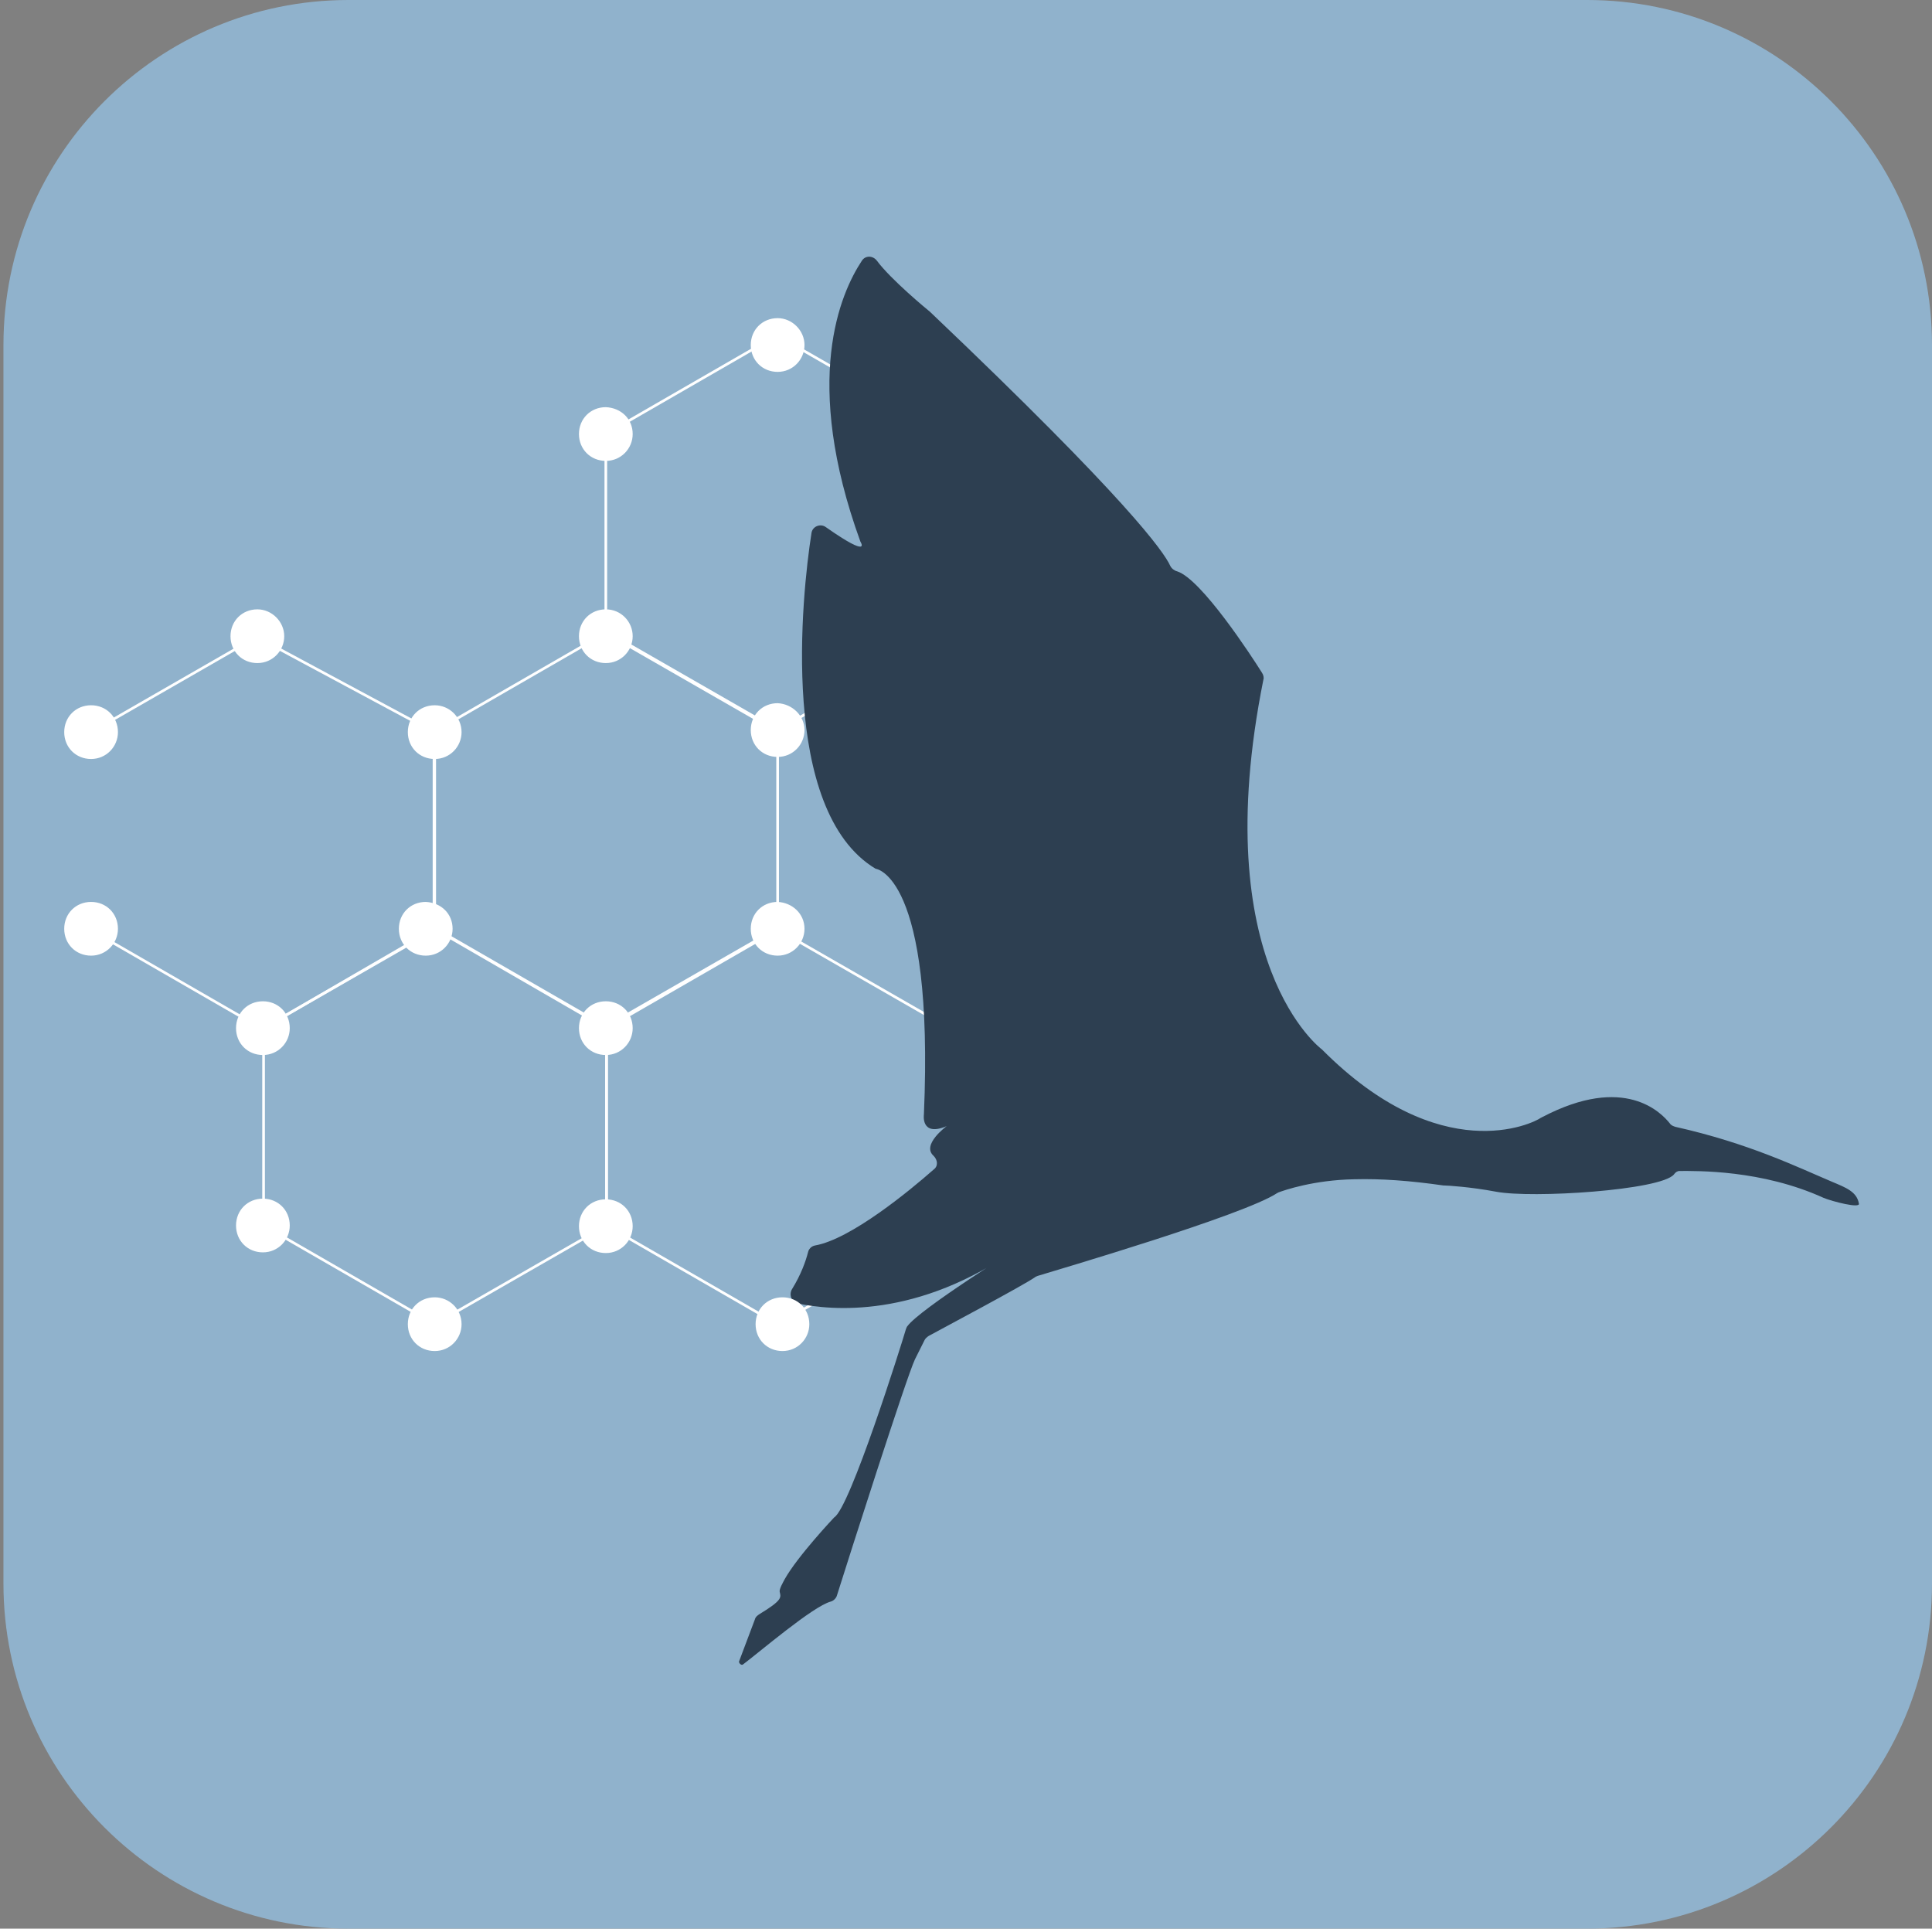 <?xml version="1.0" encoding="utf-8"?>
<!-- Generator: Adobe Illustrator 17.1.0, SVG Export Plug-In . SVG Version: 6.00 Build 0)  -->
<!DOCTYPE svg PUBLIC "-//W3C//DTD SVG 1.1//EN" "http://www.w3.org/Graphics/SVG/1.1/DTD/svg11.dtd">
<svg version="1.1" id="Layer_1" xmlns="http://www.w3.org/2000/svg" xmlns:xlink="http://www.w3.org/1999/xlink" x="0px" y="0px"
	 viewBox="0 0 280 279.5" enable-background="new 0 0 280 279.5" xml:space="preserve">
<rect x="0" y="0" width="280" height="279.5" fill="#808080" stroke="none"/>
<path fill="#90B2CC" d="M280,229.5c0,27.6-22.4,50-50,50H50.5c-27.6,0-50-22.4-50-50V50c0-27.6,22.4-50,50-50H230
	c27.6,0,50,22.4,50,50V229.5z"/>
<g id="g2220">
	<g id="g2222">
		<g id="g2224">
			<g id="id3">
				<rect id="rect2227" x="87.4" y="134.1" fill="none" width="50.6" height="58.3"/>
				<path id="path2229" fill="none" stroke="#FFFFFF" stroke-width="0.387" d="M137.6,177.6l-24.9,14.3l-24.8-14.3V149l24.8-14.3
					l24.9,14.3V177.6z"/>
			</g>
		</g>
		<g id="g2231">
			<g id="id4">
				<rect id="rect2234" x="62.5" y="91.1" fill="none" width="50.6" height="58.3"/>
				<path id="path2236" fill="none" stroke="#FFFFFF" stroke-width="0.387" d="M112.7,134.5l-24.9,14.3L63,134.5V106l24.8-14.3
					l24.9,14.3V134.5z"/>
			</g>
		</g>
		<g id="g2238">
			<g id="id5">
				<rect id="rect2241" x="37.7" y="134.1" fill="none" width="50.6" height="58.3"/>
				<path id="path2243" fill="none" stroke="#FFFFFF" stroke-width="0.387" d="M87.9,177.6L63,191.9l-24.8-14.3V149L63,134.6
					L87.9,149V177.6z"/>
			</g>
		</g>
		<g id="g2245">
			<g id="id6">
				<rect id="rect2248" x="87.4" y="48.1" fill="none" width="50.6" height="58.3"/>
				<path id="path2250" fill="none" stroke="#FFFFFF" stroke-width="0.387" d="M137.6,91.5l-24.9,14.3L87.8,91.5V62.9l24.8-14.3
					l24.9,14.3L137.6,91.5L137.6,91.5z"/>
			</g>
		</g>
		<g id="g2252">
			<g id="id7">
				<rect id="rect2255" x="107.2" y="37.3" fill="none" width="162.4" height="203.6"/>
				<path id="path2257" fill="#2D3F51" d="M265.6,171.3c-5.2-2.2-12.1-5.6-22.8-8c-0.3-0.1-0.6-0.2-0.8-0.5
					c-1.2-1.5-6.5-7.2-18.5-0.9c-0.1,0-0.1,0.1-0.2,0.1c-1.1,0.8-14.5,7.4-31.7-9.9c0,0-16.8-12.3-8.5-53.6c0.1-0.3,0-0.7-0.2-1
					c-1.5-2.4-8.8-13.6-12.3-14.7c-0.4-0.1-0.8-0.4-1-0.8c-0.9-2-6.2-9.6-34.7-36.7c0,0,0,0-0.1-0.1c-0.5-0.4-5.7-4.7-7.7-7.4
					c-0.6-0.8-1.7-0.8-2.2,0c-3.1,4.7-8.7,17.3-0.2,40.7c0,0,1.7,2.6-5-2.1c-0.8-0.6-2-0.1-2.1,0.9c-1.4,8.9-4.7,40.2,9.3,48.6
					c0,0,8.5,0.8,7,35.6c0,0-0.5,3.3,3.3,1.7c0,0-3.7,2.7-1.9,4.3c0.6,0.6,0.7,1.5,0,2c-3.4,3-12,10.1-17.2,11c-0.5,0.1-0.9,0.5-1,1
					c-0.3,1.2-1,3.2-2.3,5.3c-0.5,0.8-0.1,1.9,0.8,2.1c4.8,1,17.4,2.3,32-8.1c0,0-14.3,8.9-16.1,11.4c-0.1,0.1-0.1,0.2-0.2,0.4
					c-0.7,2.4-8.1,25.9-10.4,27.3c0,0-5.3,5.6-7.2,9c-0.2,0.4-0.8,1.4-0.7,1.8c0.2,0.8,0.4,1.2-2.9,3.2c-0.3,0.2-0.6,0.4-0.7,0.8
					l-2.3,6.1c0,0.3,0.4,0.6,0.6,0.4c2.4-1.8,10.1-8.4,12.7-9.1c0.4-0.1,0.8-0.5,0.9-0.9c1.6-5.1,10.1-31.7,11.3-34.2
					c0.8-1.6,1.2-2.4,1.4-2.8c0.1-0.2,0.3-0.4,0.6-0.6c2.2-1.2,13.5-7.2,15.4-8.5c0.1-0.1,0.2-0.1,0.4-0.2c2.6-0.8,29.9-8.8,34.7-12
					c0.1,0,0.1-0.1,0.2-0.1c0.8-0.3,5.1-1.8,11-1.9c3.9-0.1,8,0.2,12.9,0.9h0.1c0.4,0,3.8,0.2,7.5,0.9c5.2,1,23.9-0.2,25.8-2.5
					c0.2-0.3,0.5-0.5,0.8-0.5c2.5,0,11.9-0.2,20.9,3.9c1.2,0.5,5.4,1.6,5.1,0.8C269.1,172.7,267.5,172.1,265.6,171.3z"/>
			</g>
		</g>
		<g id="g2259">
			<g id="id8">
				<rect id="rect2262" x="13" y="91.7" fill="none" width="50.4" height="57.8"/>
				<path id="path2264" fill="none" stroke="#FFFFFF" stroke-width="0.387" d="M13.2,106.1l24-13.8l25.7,13.8v28.7L38,149.1
					l-24.8-14.3"/>
			</g>
		</g>
		<g id="g2266">
			<g id="id9">
				<rect id="rect2269" x="83.8" y="88.1" fill="none" width="8.3" height="8.3"/>
				<path id="path2271" fill="#FFFFFF" d="M91.5,92.2c0,2-1.6,3.7-3.7,3.7c-2.1,0-3.7-1.6-3.7-3.7c0-2.1,1.6-3.7,3.7-3.7
					C89.9,88.5,91.5,90.2,91.5,92.2z"/>
				<path id="path2273" fill="none" stroke="#FFFFFF" stroke-width="0.387" d="M91.5,92.2c0,2-1.6,3.7-3.7,3.7
					c-2.1,0-3.7-1.6-3.7-3.7c0-2.1,1.6-3.7,3.7-3.7C89.9,88.5,91.5,90.2,91.5,92.2z"/>
			</g>
		</g>
		<g id="g2275">
			<g id="id10">
				<rect id="rect2278" x="108.6" y="130.6" fill="none" width="8.3" height="8.3"/>
				<path id="path2280" fill="#FFFFFF" d="M116.4,134.6c0,2-1.6,3.7-3.7,3.7c-2.1,0-3.7-1.6-3.7-3.7s1.6-3.7,3.7-3.7
					C114.7,131,116.4,132.5,116.4,134.6z"/>
				<path id="path2282" fill="none" stroke="#FFFFFF" stroke-width="0.387" d="M116.4,134.6c0,2-1.6,3.7-3.7,3.7
					c-2.1,0-3.7-1.6-3.7-3.7s1.6-3.7,3.7-3.7C114.7,131,116.4,132.5,116.4,134.6z"/>
			</g>
		</g>
		<g id="g2284">
			<g id="id11">
				<rect id="rect2287" x="108.6" y="45.9" fill="none" width="8.3" height="8.3"/>
				<path id="path2289" fill="#FFFFFF" d="M116.4,50c0,2-1.6,3.7-3.7,3.7c-2.1,0-3.7-1.6-3.7-3.7c0-2.1,1.6-3.7,3.7-3.7
					C114.7,46.3,116.4,48,116.4,50z"/>
				<path id="path2291" fill="none" stroke="#FFFFFF" stroke-width="0.387" d="M116.4,50c0,2-1.6,3.7-3.7,3.7
					c-2.1,0-3.7-1.6-3.7-3.7c0-2.1,1.6-3.7,3.7-3.7C114.7,46.3,116.4,48,116.4,50z"/>
			</g>
		</g>
		<g id="g2293">
			<g id="id12">
				<rect id="rect2296" x="59" y="102" fill="none" width="8.3" height="8.3"/>
				<path id="path2298" fill="#FFFFFF" d="M66.7,106.1c0,2-1.6,3.7-3.7,3.7c-2.1,0-3.7-1.6-3.7-3.7c0-2.1,1.6-3.7,3.7-3.7
					C65,102.4,66.7,104,66.7,106.1z"/>
				<path id="path2300" fill="none" stroke="#FFFFFF" stroke-width="0.387" d="M66.7,106.1c0,2-1.6,3.7-3.7,3.7
					c-2.1,0-3.7-1.6-3.7-3.7c0-2.1,1.6-3.7,3.7-3.7C65,102.4,66.7,104,66.7,106.1z"/>
			</g>
		</g>
		<g id="g2302">
			<g id="id13">
				<rect id="rect2305" x="83.8" y="144.8" fill="none" width="8.3" height="8.3"/>
				<path id="path2307" fill="#FFFFFF" d="M91.5,149c0,2-1.6,3.7-3.7,3.7c-2.1,0-3.7-1.6-3.7-3.7s1.6-3.7,3.7-3.7
					C89.9,145.3,91.5,146.9,91.5,149z"/>
				<path id="path2309" fill="none" stroke="#FFFFFF" stroke-width="0.387" d="M91.5,149c0,2-1.6,3.7-3.7,3.7
					c-2.1,0-3.7-1.6-3.7-3.7s1.6-3.7,3.7-3.7C89.9,145.3,91.5,146.9,91.5,149z"/>
			</g>
		</g>
		<g id="g2311">
			<g id="id14">
				<rect id="rect2314" x="57.7" y="130.6" fill="none" width="8.3" height="8.3"/>
				<path id="path2316" fill="#FFFFFF" d="M65.4,134.6c0,2-1.6,3.7-3.7,3.7s-3.7-1.6-3.7-3.7s1.6-3.7,3.7-3.7
					C63.8,131,65.4,132.5,65.4,134.6z"/>
				<path id="path2318" fill="none" stroke="#FFFFFF" stroke-width="0.387" d="M65.4,134.6c0,2-1.6,3.7-3.7,3.7s-3.7-1.6-3.7-3.7
					s1.6-3.7,3.7-3.7C63.8,131,65.4,132.5,65.4,134.6z"/>
			</g>
		</g>
		<g id="g2320">
			<g id="id15">
				<rect id="rect2323" x="34.1" y="144.8" fill="none" width="8.3" height="8.3"/>
				<path id="path2325" fill="#FFFFFF" d="M41.8,149c0,2-1.6,3.7-3.7,3.7c-2.1,0-3.7-1.6-3.7-3.7s1.6-3.7,3.7-3.7
					C40.2,145.3,41.8,146.9,41.8,149z"/>
				<path id="path2327" fill="none" stroke="#FFFFFF" stroke-width="0.387" d="M41.8,149c0,2-1.6,3.7-3.7,3.7
					c-2.1,0-3.7-1.6-3.7-3.7s1.6-3.7,3.7-3.7C40.2,145.3,41.8,146.9,41.8,149z"/>
			</g>
		</g>
		<g id="g2329">
			<g id="id16">
				<rect id="rect2332" x="9.2" y="130.6" fill="none" width="8.3" height="8.3"/>
				<path id="path2334" fill="#FFFFFF" d="M16.9,134.6c0,2-1.6,3.7-3.7,3.7s-3.7-1.6-3.7-3.7s1.6-3.7,3.7-3.7S16.9,132.5,16.9,134.6
					z"/>
				<path id="path2336" fill="none" stroke="#FFFFFF" stroke-width="0.387" d="M16.9,134.6c0,2-1.6,3.7-3.7,3.7s-3.7-1.6-3.7-3.7
					s1.6-3.7,3.7-3.7S16.9,132.5,16.9,134.6z"/>
			</g>
		</g>
		<g id="g2338">
			<g id="id17">
				<rect id="rect2341" x="9.2" y="102" fill="none" width="8.3" height="8.3"/>
				<path id="path2343" fill="#FFFFFF" d="M16.9,106.1c0,2-1.6,3.7-3.7,3.7s-3.7-1.6-3.7-3.7c0-2.1,1.6-3.7,3.7-3.7
					S16.9,104,16.9,106.1z"/>
				<path id="path2345" fill="none" stroke="#FFFFFF" stroke-width="0.387" d="M16.9,106.1c0,2-1.6,3.7-3.7,3.7s-3.7-1.6-3.7-3.7
					c0-2.1,1.6-3.7,3.7-3.7S16.9,104,16.9,106.1z"/>
			</g>
		</g>
		<g id="g2347">
			<g id="id18">
				<rect id="rect2350" x="108.6" y="101.7" fill="none" width="8.3" height="8.3"/>
				<path id="path2352" fill="#FFFFFF" d="M116.4,105.8c0,2-1.6,3.7-3.7,3.7c-2.1,0-3.7-1.6-3.7-3.7c0-2.1,1.6-3.7,3.7-3.7
					C114.7,102.2,116.4,103.8,116.4,105.8z"/>
				<path id="path2354" fill="none" stroke="#FFFFFF" stroke-width="0.387" d="M116.4,105.8c0,2-1.6,3.7-3.7,3.7
					c-2.1,0-3.7-1.6-3.7-3.7c0-2.1,1.6-3.7,3.7-3.7C114.7,102.2,116.4,103.8,116.4,105.8z"/>
			</g>
		</g>
		<g id="g2356">
			<g id="id19">
				<rect id="rect2359" x="33.3" y="88.1" fill="none" width="8.3" height="8.3"/>
				<path id="path2361" fill="#FFFFFF" d="M41,92.2c0,2-1.6,3.7-3.7,3.7c-2.1,0-3.7-1.6-3.7-3.7c0-2.1,1.6-3.7,3.7-3.7
					C39.3,88.5,41,90.2,41,92.2z"/>
				<path id="path2363" fill="none" stroke="#FFFFFF" stroke-width="0.387" d="M41,92.2c0,2-1.6,3.7-3.7,3.7
					c-2.1,0-3.7-1.6-3.7-3.7c0-2.1,1.6-3.7,3.7-3.7C39.3,88.5,41,90.2,41,92.2z"/>
			</g>
		</g>
		<g id="g2365">
			<g id="id20">
				<rect id="rect2368" x="83.8" y="58.9" fill="none" width="8.3" height="8.3"/>
				<path id="path2370" fill="#FFFFFF" d="M91.5,62.9c0,2-1.6,3.7-3.7,3.7c-2.1,0-3.7-1.6-3.7-3.7s1.6-3.7,3.7-3.7
					C89.9,59.3,91.5,60.8,91.5,62.9z"/>
				<path id="path2372" fill="none" stroke="#FFFFFF" stroke-width="0.387" d="M91.5,62.9c0,2-1.6,3.7-3.7,3.7
					c-2.1,0-3.7-1.6-3.7-3.7s1.6-3.7,3.7-3.7C89.9,59.3,91.5,60.8,91.5,62.9z"/>
			</g>
		</g>
		<g id="g2374">
			<g id="id21">
				<rect id="rect2377" x="109.3" y="187.7" fill="none" width="8.3" height="8.3"/>
				<path id="path2379" fill="#FFFFFF" d="M117.1,191.9c0,2-1.6,3.7-3.7,3.7c-2.1,0-3.7-1.6-3.7-3.7s1.6-3.7,3.7-3.7
					C115.5,188.2,117.1,189.8,117.1,191.9z"/>
				<path id="path2381" fill="none" stroke="#FFFFFF" stroke-width="0.387" d="M117.1,191.9c0,2-1.6,3.7-3.7,3.7
					c-2.1,0-3.7-1.6-3.7-3.7s1.6-3.7,3.7-3.7C115.5,188.2,117.1,189.8,117.1,191.9z"/>
			</g>
		</g>
		<g id="g2383">
			<g id="id22">
				<rect id="rect2386" x="34.1" y="173.5" fill="none" width="8.3" height="8.3"/>
				<path id="path2388" fill="#FFFFFF" d="M41.8,177.6c0,2-1.6,3.7-3.7,3.7c-2.1,0-3.7-1.6-3.7-3.7s1.6-3.7,3.7-3.7
					S41.8,175.5,41.8,177.6z"/>
				<path id="path2390" fill="none" stroke="#FFFFFF" stroke-width="0.387" d="M41.8,177.6c0,2-1.6,3.7-3.7,3.7
					c-2.1,0-3.7-1.6-3.7-3.7s1.6-3.7,3.7-3.7S41.8,175.5,41.8,177.6z"/>
			</g>
		</g>
		<g id="g2392">
			<g id="id23">
				<rect id="rect2395" x="59" y="187.7" fill="none" width="8.3" height="8.3"/>
				<path id="path2397" fill="#FFFFFF" d="M66.7,191.9c0,2-1.6,3.7-3.7,3.7c-2.1,0-3.7-1.6-3.7-3.7s1.6-3.7,3.7-3.7
					C65,188.2,66.7,189.8,66.7,191.9z"/>
				<path id="path2399" fill="none" stroke="#FFFFFF" stroke-width="0.387" d="M66.7,191.9c0,2-1.6,3.7-3.7,3.7
					c-2.1,0-3.7-1.6-3.7-3.7s1.6-3.7,3.7-3.7C65,188.2,66.7,189.8,66.7,191.9z"/>
			</g>
		</g>
		<g id="g2401">
			<g id="id24">
				<rect id="rect2404" x="83.8" y="173.6" fill="none" width="8.3" height="8.3"/>
				<path id="path2406" fill="#FFFFFF" d="M91.5,177.7c0,2-1.6,3.7-3.7,3.7c-2.1,0-3.7-1.6-3.7-3.7c0-2.1,1.6-3.7,3.7-3.7
					C89.9,174,91.5,175.6,91.5,177.7z"/>
				<path id="path2408" fill="none" stroke="#FFFFFF" stroke-width="0.387" d="M91.5,177.7c0,2-1.6,3.7-3.7,3.7
					c-2.1,0-3.7-1.6-3.7-3.7c0-2.1,1.6-3.7,3.7-3.7C89.9,174,91.5,175.6,91.5,177.7z"/>
			</g>
		</g>
	</g>
</g>
</svg>
